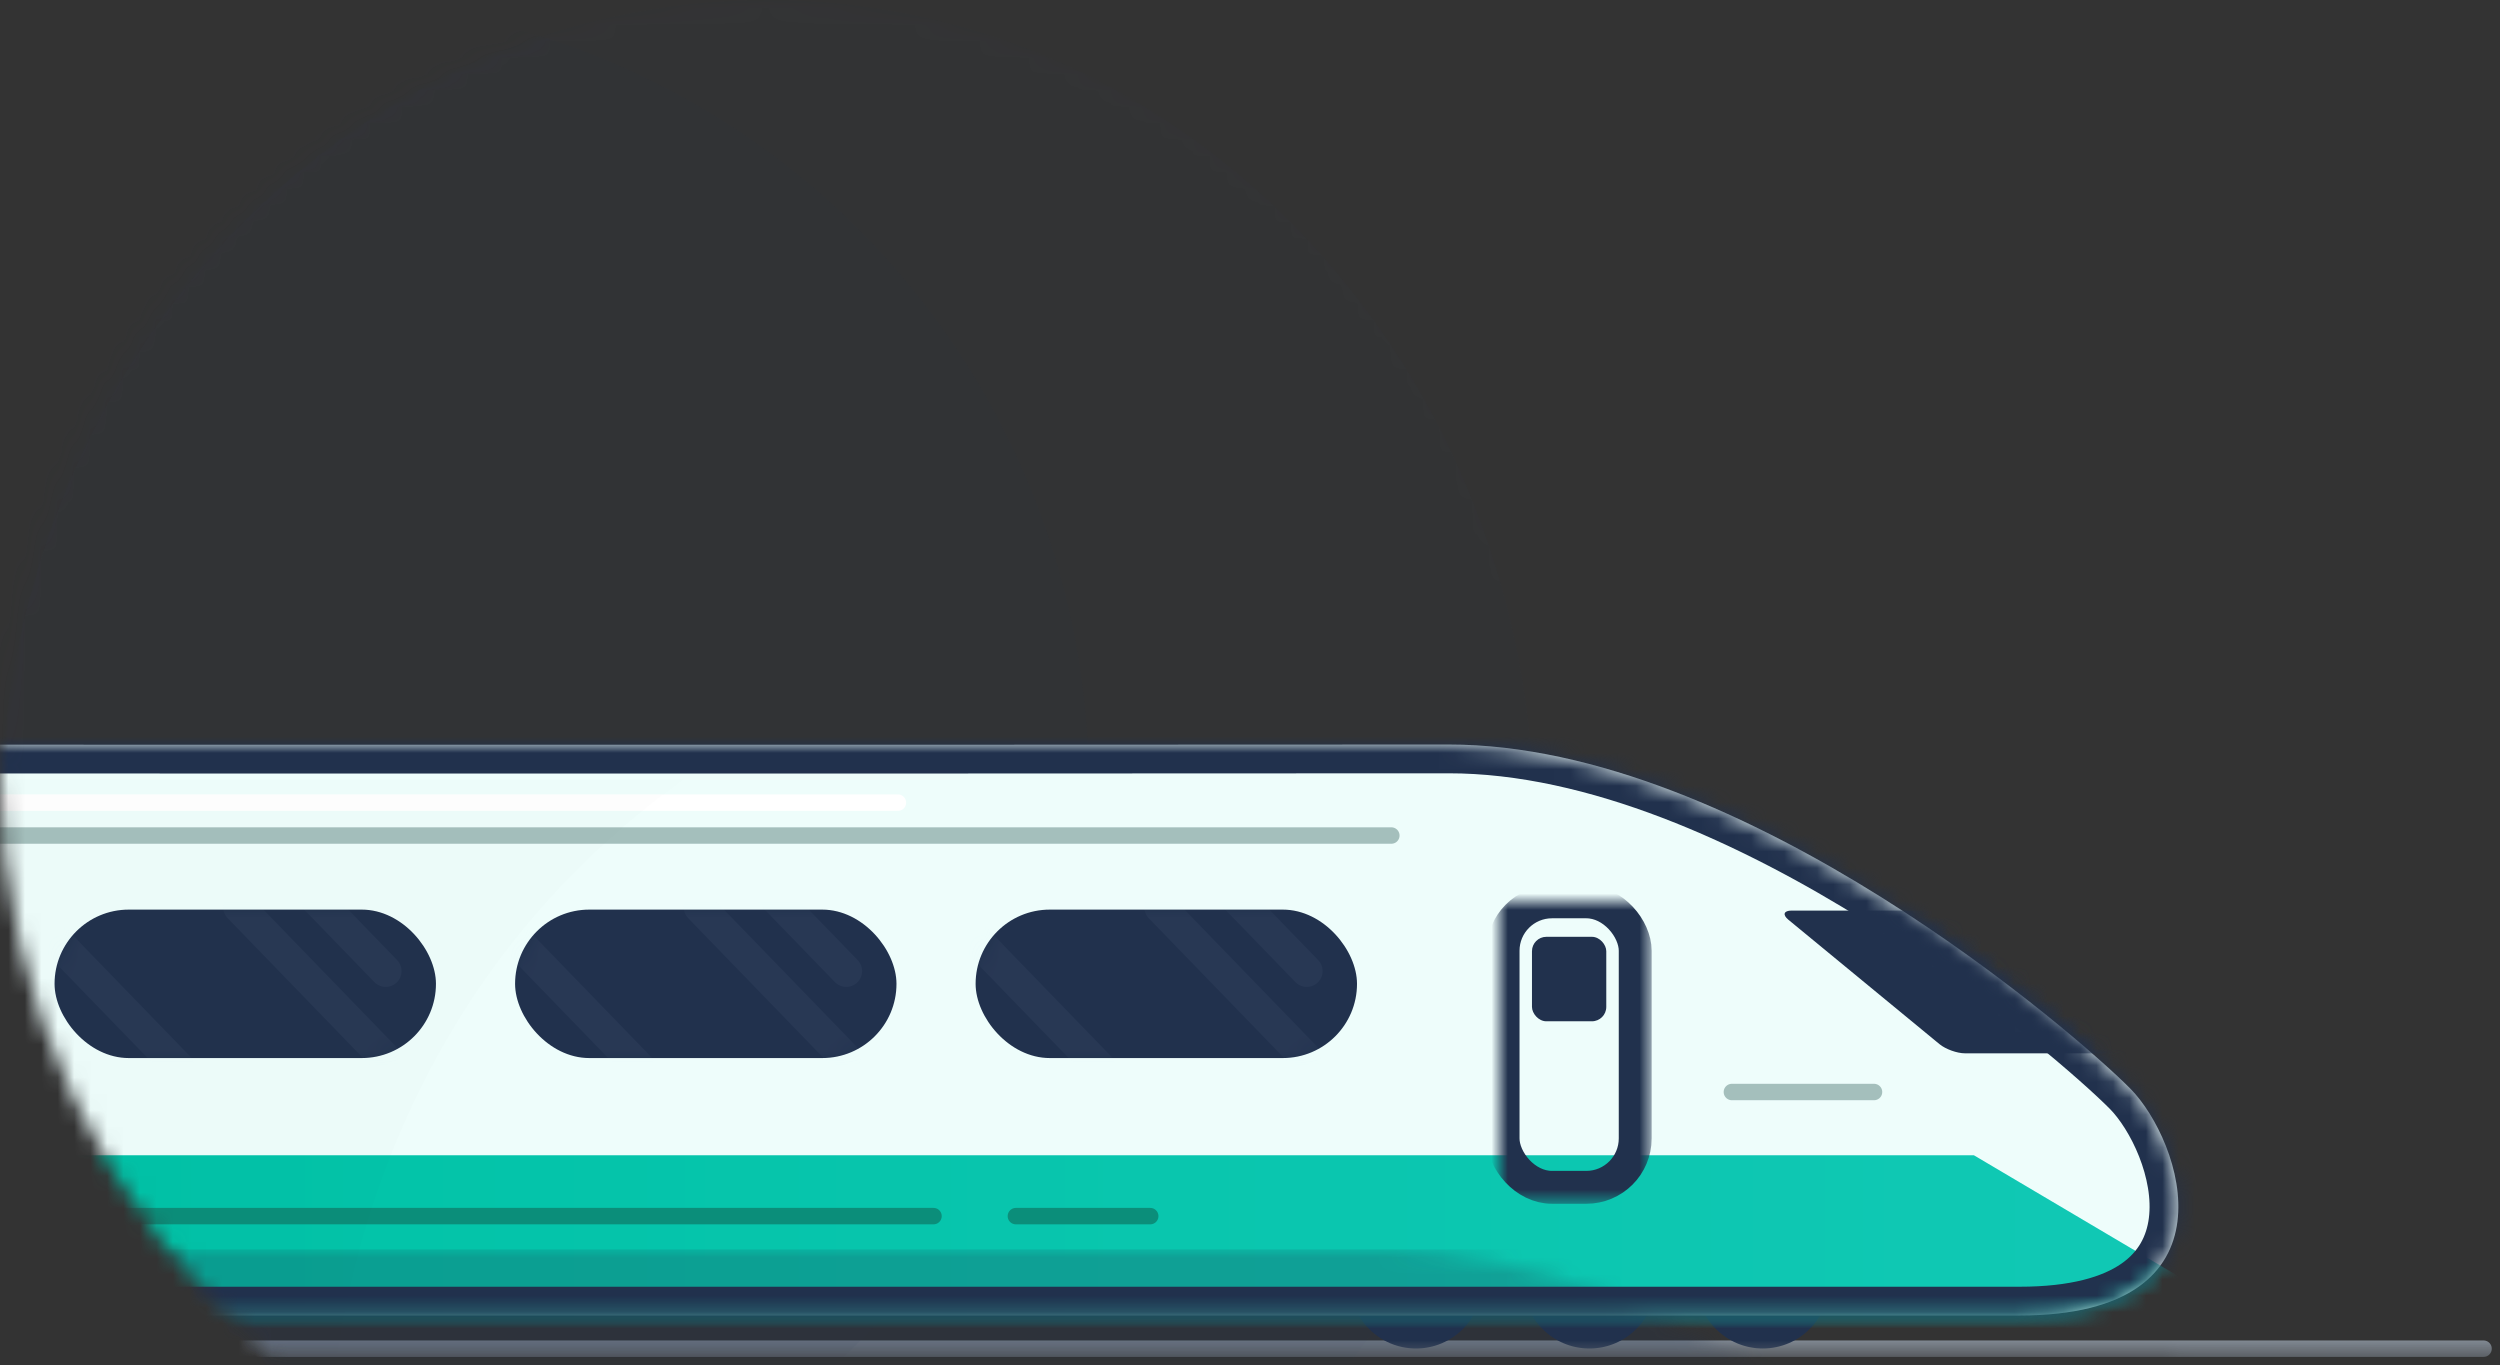 <?xml version="1.0" encoding="UTF-8"?>
<svg width="152px" height="83px" viewBox="0 0 152 83" version="1.1" xmlns="http://www.w3.org/2000/svg" xmlns:xlink="http://www.w3.org/1999/xlink">
    <rect x="0" y="0" width="152" height="83" fill="#333333" stroke="none"/>
    <!-- Generator: Sketch 41 (35326) - http://www.bohemiancoding.com/sketch -->
    <title>Group 3</title>
    <desc>Created with Sketch.</desc>
    <defs>
        <path d="M132.09,82.523 L168,82.523 L168,34.219 L91.577,34.219 C86.105,14.483 68.058,0 46.639,0 C20.881,0 0,20.945 0,46.782 C0,61.095 6.408,73.907 16.504,82.488 L132.09,82.488 L132.09,82.523 Z" id="path-1"></path>
        <path d="M165.553,20.93 C168.659,24.082 172.314,34.716 158.803,34.716 C130.436,34.716 0.704,34.716 0.704,34.716 C0.315,34.716 0,34.395 0,34.023 L0,5.254 C0,2.352 2.347,0.001 5.254,0.002 C5.254,0.002 86.429,0.033 124.093,1.01831126e-05 C142.055,-0.016 162.446,17.779 165.553,20.93 Z" id="path-3"></path>
        <linearGradient x1="159.432%" y1="28.981%" x2="26.068%" y2="28.981%" id="linearGradient-5">
            <stop stop-color="#1ECDC0" offset="0%"></stop>
            <stop stop-color="#01C3A7" offset="100%"></stop>
        </linearGradient>
        <rect id="path-6" x="0" y="0" width="23.189" height="9.026" rx="4.513"></rect>
        <rect id="path-8" x="0" y="0" width="23.189" height="9.026" rx="4.513"></rect>
        <rect id="path-10" x="0" y="0" width="23.189" height="9.026" rx="4.513"></rect>
        <rect id="path-12" x="0.212" y="0.007" width="8.034" height="17.358" rx="2.975"></rect>
        <mask id="mask-13" maskContentUnits="userSpaceOnUse" maskUnits="objectBoundingBox" x="-1" y="-1" width="10.034" height="19.358">
            <rect x="-0.788" y="-0.993" width="10.034" height="19.358" fill="white"></rect>
            <use xlink:href="#path-12" fill="black"></use>
        </mask>
        <path d="M165.553,20.93 C168.659,24.082 172.314,34.716 158.803,34.716 C130.436,34.716 0.704,34.716 0.704,34.716 C0.315,34.716 0,34.395 0,34.023 L0,5.254 C0,2.352 2.347,0.001 5.254,0.002 C5.254,0.002 86.429,0.033 124.093,1.01831126e-05 C142.055,-0.016 162.446,17.779 165.553,20.93 Z" id="path-14"></path>
        <mask id="mask-15" maskContentUnits="userSpaceOnUse" maskUnits="objectBoundingBox" x="0" y="0" width="168.466" height="34.716" fill="white">
            <use xlink:href="#path-14"></use>
        </mask>
    </defs>
    <g id="Symbols" stroke="none" stroke-width="1" fill="none" fill-rule="evenodd">
        <g id="Group-6">
            <g id="Group-3">
                <g>
                    <mask id="mask-2" fill="white">
                        <use xlink:href="#path-1"></use>
                    </mask>
                    <g id="Combined-Shape"></g>
                    <path d="M151,82 L-24,82" id="Line" stroke="#808892" stroke-linecap="round" mask="url(#mask-2)"></path>
                    <path d="M70.13,93.564 C83.976,84.859 93.278,68.695 93.278,50.193 C93.278,22.472 72.397,0 46.639,0 C20.881,0 0,22.472 0,50.193 C0,68.695 9.302,84.859 23.148,93.564 L70.13,93.564 Z" id="Combined-Shape" fill-opacity="0.193" fill="#20406B" opacity="0.4" mask="url(#mask-2)"></path>
                    <ellipse id="Oval" fill="#21314D" opacity="0.233" mask="url(#mask-2)" cx="18.555" cy="47.788" rx="47.642" ry="47.788"></ellipse>
                    <g id="Group-2" mask="url(#mask-2)">
                        <g transform="translate(-36.021, 45.267)" id="Group-7">
                            <g>
                                <g id="train">
                                    <g id="Group-4" transform="translate(5.516, 28.17)" fill="#21314D">
                                        <path d="M137.683,8.552 C139.915,8.552 141.725,6.728 141.725,4.478 C141.725,2.228 139.915,0.404 137.683,0.404 C135.452,0.404 133.642,2.228 133.642,4.478 C133.642,6.728 135.452,8.552 137.683,8.552 Z M127.141,8.552 C129.373,8.552 131.182,6.728 131.182,4.478 C131.182,2.228 129.373,0.404 127.141,0.404 C124.909,0.404 123.1,2.228 123.1,4.478 C123.1,6.728 124.909,8.552 127.141,8.552 Z M116.599,8.552 C118.831,8.552 120.64,6.728 120.64,4.478 C120.64,2.228 118.831,0.404 116.599,0.404 C114.367,0.404 112.558,2.228 112.558,4.478 C112.558,6.728 114.367,8.552 116.599,8.552 Z M25.232,8.552 C27.464,8.552 29.273,6.728 29.273,4.478 C29.273,2.228 27.464,0.404 25.232,0.404 C23,0.404 21.191,2.228 21.191,4.478 C21.191,6.728 23,8.552 25.232,8.552 Z M14.69,8.552 C16.922,8.552 18.731,6.728 18.731,4.478 C18.731,2.228 16.922,0.404 14.69,0.404 C12.458,0.404 10.648,2.228 10.648,4.478 C10.648,6.728 12.458,8.552 14.69,8.552 Z M4.147,8.552 C6.379,8.552 8.189,6.728 8.189,4.478 C8.189,2.228 6.379,0.404 4.147,0.404 C1.915,0.404 0.106,2.228 0.106,4.478 C0.106,6.728 1.915,8.552 4.147,8.552 Z" id="Combined-Shape"></path>
                                    </g>
                                    <mask id="mask-4" fill="white">
                                        <use xlink:href="#path-3"></use>
                                    </mask>
                                    <use id="Combined-Shape" fill="#EEFDFB" xlink:href="#path-3"></use>
                                    <polygon id="Rectangle-3" fill="url(#linearGradient-5)" mask="url(#mask-4)" points="-3.866 24.974 156.036 24.974 172.191 34.532 172.191 40.384 -3.866 40.384"></polygon>
                                    <rect id="Rectangle-3" fill-opacity="0.25" fill="#21314D" mask="url(#mask-4)" x="-3.866" y="30.699" width="176.057" height="8.679"></rect>
                                    <g id="Group-3" mask="url(#mask-4)">
                                        <g transform="translate(67.338, 10.037)">
                                            <mask id="mask-7" fill="white">
                                                <use xlink:href="#path-6"></use>
                                            </mask>
                                            <use id="Rectangle-2" stroke="none" fill="#21314D" fill-rule="evenodd" xlink:href="#path-6"></use>
                                            <path d="M-1.268,0.487 L7.558,9.601" id="Line" stroke="#D1E2FF" stroke-width="1.925" stroke-linecap="round" fill="none" opacity="0.2" mask="url(#mask-7)"></path>
                                            <path d="M11.219,-0.145 L20.044,8.969" id="Line" stroke="#D1E2FF" stroke-width="1.925" stroke-linecap="round" fill="none" opacity="0.2" mask="url(#mask-7)"></path>
                                            <path d="M11.31,-5.376 L20.136,3.738" id="Line" stroke="#D1E2FF" stroke-width="1.925" stroke-linecap="round" fill="none" opacity="0.2" mask="url(#mask-7)"></path>
                                        </g>
                                    </g>
                                    <g id="Group-3" mask="url(#mask-4)">
                                        <g transform="translate(95.338, 10.037)">
                                            <mask id="mask-9" fill="white">
                                                <use xlink:href="#path-8"></use>
                                            </mask>
                                            <use id="Rectangle-2" stroke="none" fill="#21314D" fill-rule="evenodd" xlink:href="#path-8"></use>
                                            <path d="M-1.268,0.487 L7.558,9.601" id="Line" stroke="#D1E2FF" stroke-width="1.925" stroke-linecap="round" fill="none" opacity="0.2" mask="url(#mask-9)"></path>
                                            <path d="M11.219,-0.145 L20.044,8.969" id="Line" stroke="#D1E2FF" stroke-width="1.925" stroke-linecap="round" fill="none" opacity="0.2" mask="url(#mask-9)"></path>
                                            <path d="M11.31,-5.376 L20.136,3.738" id="Line" stroke="#D1E2FF" stroke-width="1.925" stroke-linecap="round" fill="none" opacity="0.2" mask="url(#mask-9)"></path>
                                        </g>
                                    </g>
                                    <g id="Group-3" mask="url(#mask-4)">
                                        <g transform="translate(39.338, 10.037)">
                                            <mask id="mask-11" fill="white">
                                                <use xlink:href="#path-10"></use>
                                            </mask>
                                            <use id="Rectangle-2" stroke="none" fill="#21314D" fill-rule="evenodd" xlink:href="#path-10"></use>
                                            <path d="M-1.268,0.487 L7.558,9.601" id="Line" stroke="#D1E2FF" stroke-width="1.925" stroke-linecap="round" fill="none" opacity="0.2" mask="url(#mask-11)"></path>
                                            <path d="M11.219,-0.145 L20.044,8.969" id="Line" stroke="#D1E2FF" stroke-width="1.925" stroke-linecap="round" fill="none" opacity="0.2" mask="url(#mask-11)"></path>
                                            <path d="M11.31,-5.376 L20.136,3.738" id="Line" stroke="#D1E2FF" stroke-width="1.925" stroke-linecap="round" fill="none" opacity="0.2" mask="url(#mask-11)"></path>
                                        </g>
                                    </g>
                                    <path d="M26.328,28.673 L92.778,28.673" id="Line" stroke="#0B8E7A" stroke-linecap="round" mask="url(#mask-4)"></path>
                                    <path d="M97.787,28.673 L105.955,28.673" id="Line" stroke="#0B8E7A" stroke-linecap="round" mask="url(#mask-4)"></path>
                                    <path d="M26.328,5.533 L120.614,5.533" id="Line" stroke="#A4BFBC" stroke-linecap="round" mask="url(#mask-4)"></path>
                                    <path d="M-3.672,3.533 L90.614,3.533" id="Line" stroke="#FFFFFF" stroke-linecap="round" mask="url(#mask-4)"></path>
                                    <path d="M141.32,21.127 L149.961,21.127" id="Line" stroke="#A4BFBC" stroke-linecap="round" mask="url(#mask-4)"></path>
                                    <g id="Group-5" mask="url(#mask-4)">
                                        <g transform="translate(127.196, 9.558)" id="Rectangle-2-Copy">
                                            <use stroke="#21314D" mask="url(#mask-13)" stroke-width="2" fill="none" xlink:href="#path-12"></use>
                                            <rect stroke="none" fill="#21314D" fill-rule="evenodd" x="1.969" y="2.133" width="4.518" height="5.137" rx="0.875"></rect>
                                        </g>
                                    </g>
                                    <path d="M144.754,10.652 C144.381,10.345 144.476,10.096 144.951,10.096 L171.319,10.096 C171.801,10.096 172.191,10.492 172.191,10.976 L172.191,17.895 C172.191,18.381 171.791,18.775 171.32,18.775 L155.492,18.775 C155.011,18.775 154.317,18.525 153.945,18.219 L144.754,10.652 Z" id="Rectangle-2" fill="#21314D" mask="url(#mask-4)"></path>
                                    <path d="M-14.161,-5.03 L56.048,-5.03 C56.048,-5.03 55.825,29.113 91.28,42.255 L-14.161,42.255 L-14.161,-5.03 Z" id="shadow" fill="#000000" opacity="0.087" mask="url(#mask-4)" transform="translate(38.559, 18.612) scale(1, -1) translate(-38.559, -18.612) "></path>
                                </g>
                                <use id="Combined-Shape" stroke="#21314D" mask="url(#mask-15)" stroke-width="3.5" xlink:href="#path-14"></use>
                            </g>
                        </g>
                    </g>
                </g>
            </g>
        </g>
    </g>
</svg>
